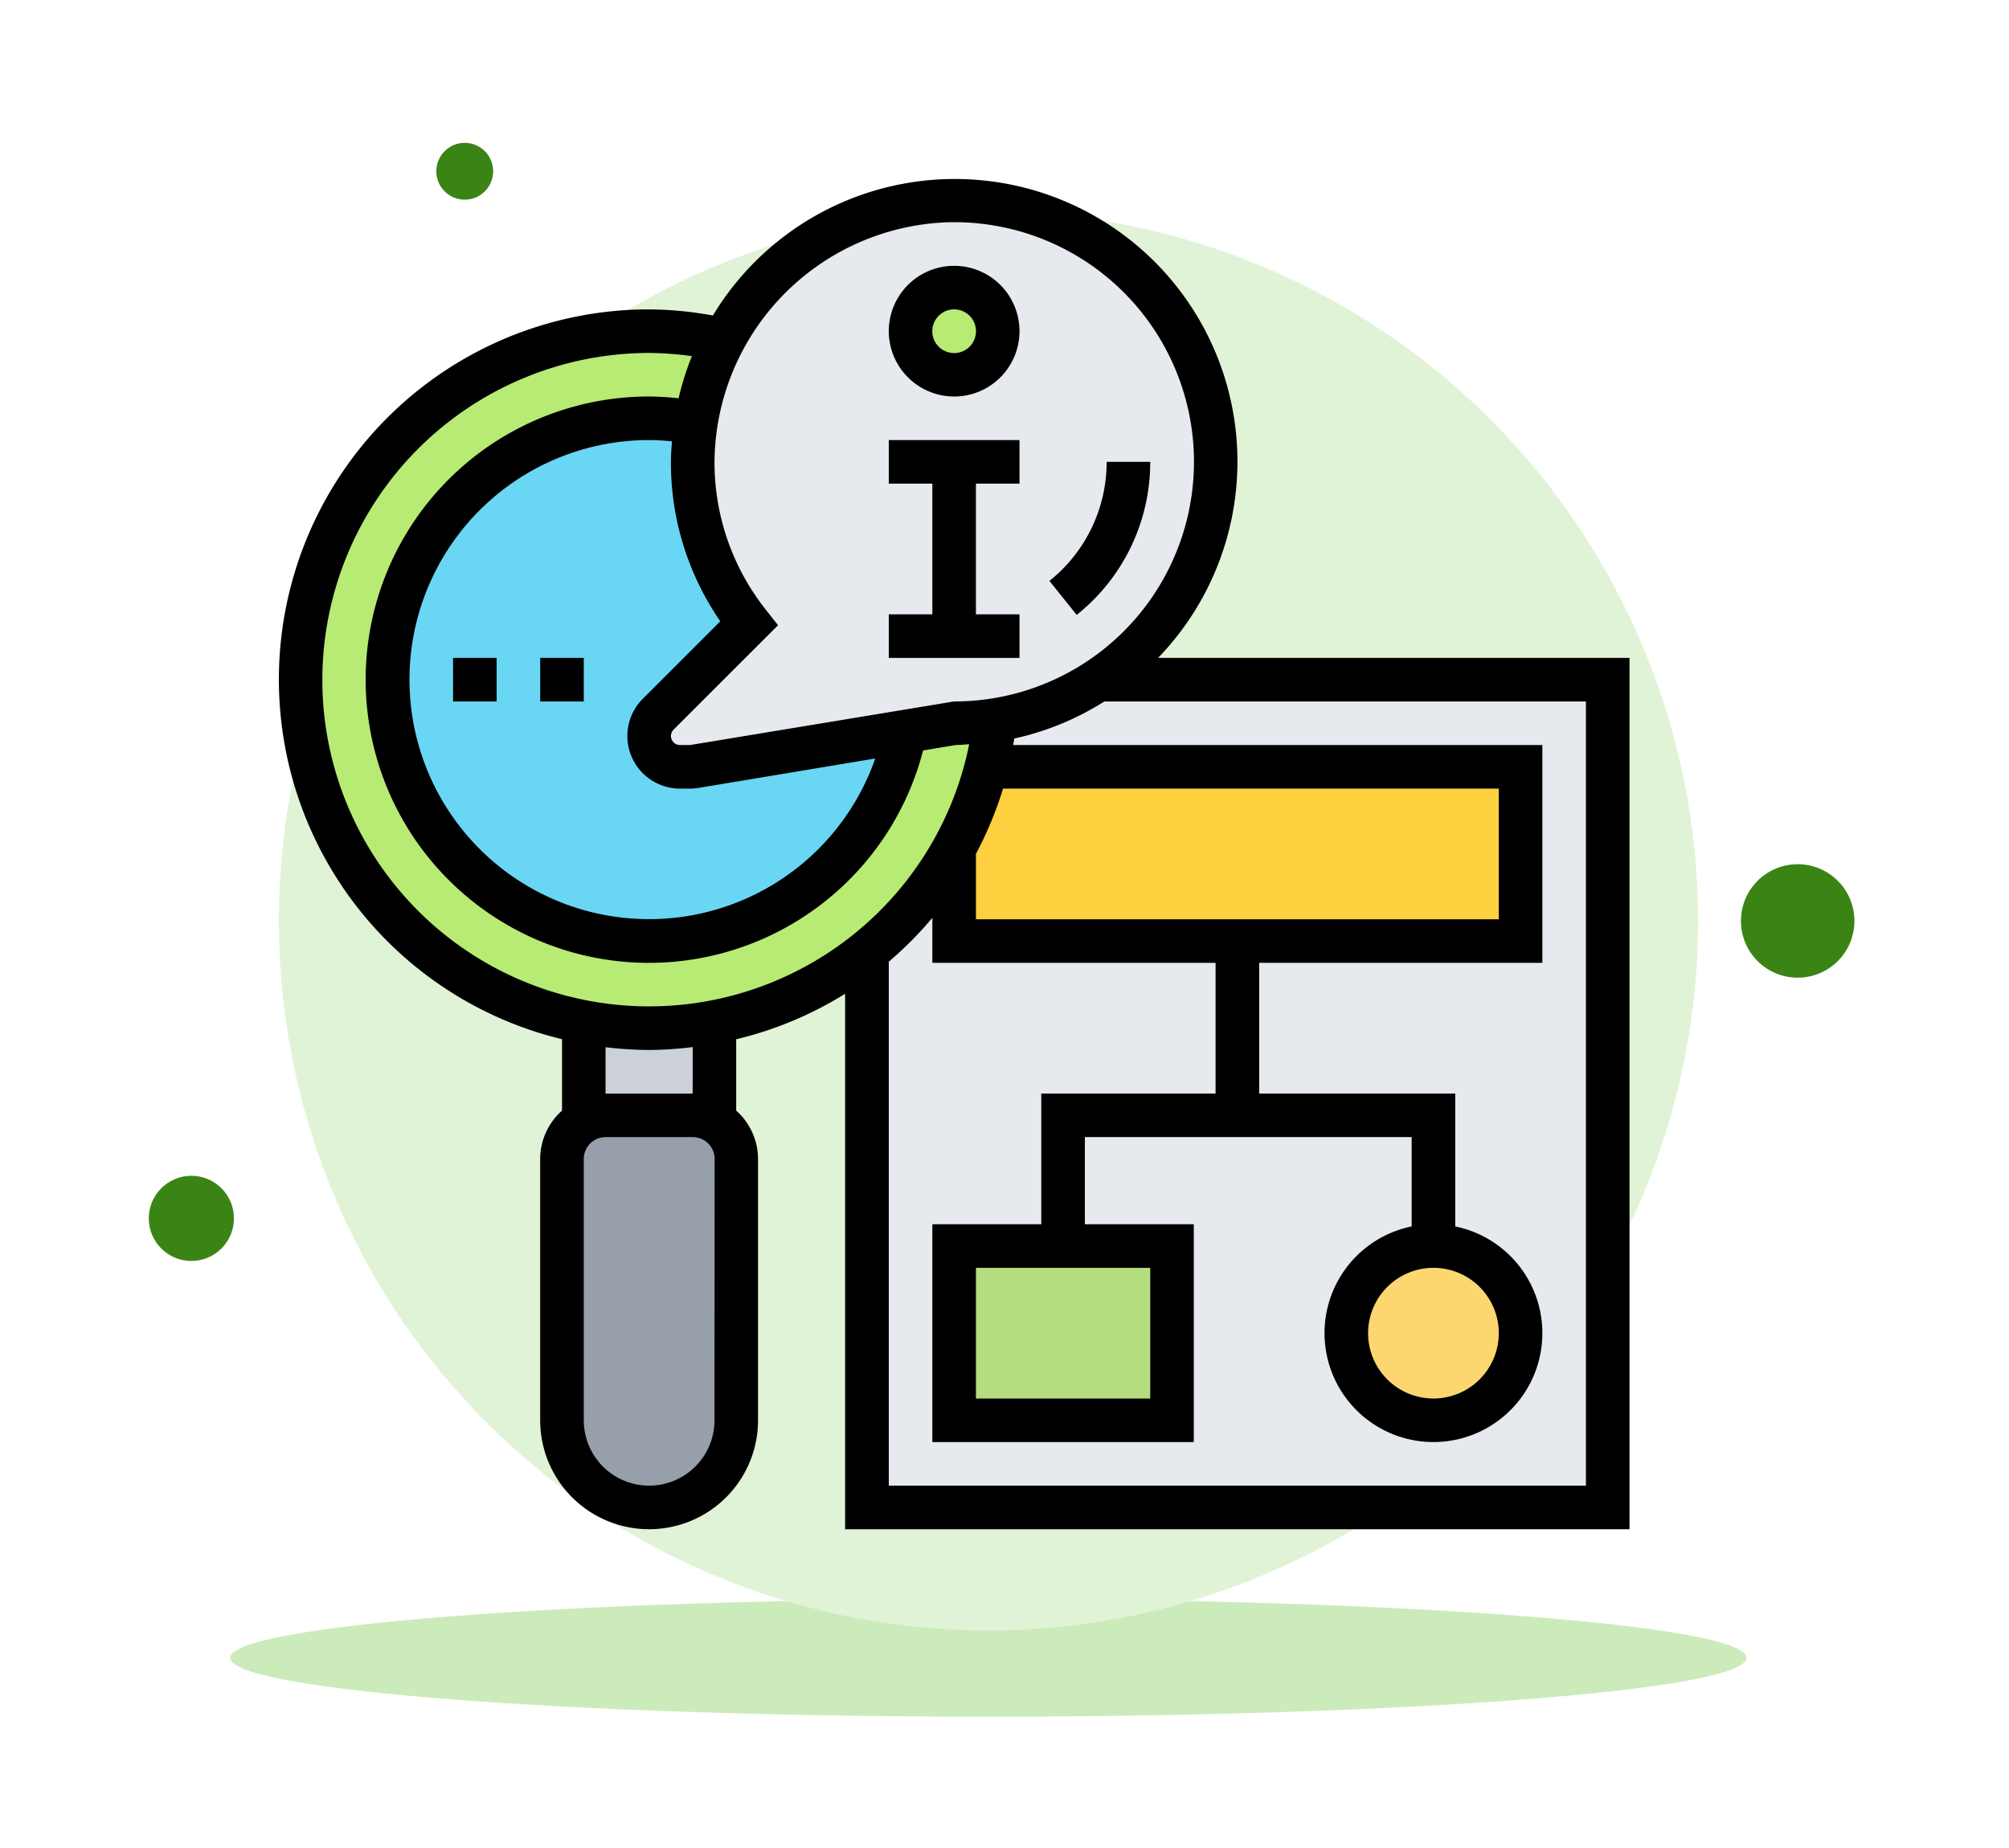 <svg xmlns="http://www.w3.org/2000/svg" xmlns:xlink="http://www.w3.org/1999/xlink" width="137.906" height="126.857" viewBox="0 0 137.906 126.857"><defs><filter id="a" x="6.803" y="100.776" width="122.086" height="26.081" filterUnits="userSpaceOnUse"><feOffset dy="3" input="SourceAlpha"/><feGaussianBlur stdDeviation="3" result="b"/><feFlood flood-opacity="0.161"/><feComposite operator="in" in2="b"/><feComposite in="SourceGraphic"/></filter><filter id="c" x="10.136" y="5.518" width="115.421" height="115.421" filterUnits="userSpaceOnUse"><feOffset dy="3" input="SourceAlpha"/><feGaussianBlur stdDeviation="3" result="d"/><feFlood flood-opacity="0.161"/><feComposite operator="in" in2="d"/><feComposite in="SourceGraphic"/></filter><filter id="e" x="108.889" y="48.72" width="29.017" height="29.017" filterUnits="userSpaceOnUse"><feOffset dy="3" input="SourceAlpha"/><feGaussianBlur stdDeviation="3" result="f"/><feFlood flood-opacity="0.161"/><feComposite operator="in" in2="f"/><feComposite in="SourceGraphic"/></filter><filter id="g" x="0" y="70.519" width="26.268" height="26.268" filterUnits="userSpaceOnUse"><feOffset dy="3" input="SourceAlpha"/><feGaussianBlur stdDeviation="3" result="h"/><feFlood flood-opacity="0.161"/><feComposite operator="in" in2="h"/><feComposite in="SourceGraphic"/></filter><filter id="i" x="20.136" y="0" width="23.519" height="23.519" filterUnits="userSpaceOnUse"><feOffset dy="3" input="SourceAlpha"/><feGaussianBlur stdDeviation="3" result="j"/><feFlood flood-opacity="0.161"/><feComposite operator="in" in2="j"/><feComposite in="SourceGraphic"/></filter></defs><g transform="translate(-409.301 -2543.853)"><g transform="translate(-788.467 -2086.25)"><g transform="matrix(1, 0, 0, 1, 1197.77, 4630.1)" filter="url(#a)"><path d="M52.043,0c28.743,0,52.043,1.809,52.043,4.04s-23.3,4.04-52.043,4.04S0,6.272,0,4.04,23.3,0,52.043,0Z" transform="translate(15.8 106.78)" fill="#ccebbb"/></g><g transform="matrix(1, 0, 0, 1, 1197.77, 4630.1)" filter="url(#c)"><path d="M48.71,0A48.71,48.71,0,1,1,0,48.71,48.71,48.71,0,0,1,48.71,0Z" transform="translate(19.14 11.52)" fill="#e1f3d7"/></g><g transform="matrix(1, 0, 0, 1, 1197.77, 4630.1)" filter="url(#e)"><circle cx="3.895" cy="3.895" r="3.895" transform="translate(117.89 60.23) rotate(-45)" fill="#3a8416"/></g><g transform="matrix(1, 0, 0, 1, 1197.77, 4630.1)" filter="url(#g)"><circle cx="2.923" cy="2.923" r="2.923" transform="translate(9 80.65) rotate(-45)" fill="#3a8416"/></g><g transform="matrix(1, 0, 0, 1, 1197.77, 4630.1)" filter="url(#i)"><circle cx="1.951" cy="1.951" r="1.951" transform="translate(29.14 8.76) rotate(-45)" fill="#3a8416"/></g><g transform="translate(1215.904 4641.37)"><path d="M43.912,24s0,.015-.015,0a17.551,17.551,0,0,1-7.089,2.767,25.4,25.4,0,0,1-.6,3.215l-2.243,5.593A23.784,23.784,0,0,1,28,42.679v38.15H78.847V24Z" transform="translate(13.378 11.396)" fill="#e6e9ed"/><circle cx="6.047" cy="6.047" r="6.047" transform="translate(74.145 74.138)" fill="#fcd770"/><path d="M46.955,50V61.964H32V50H46.955Z" transform="translate(15.36 24.279)" fill="#b4dd7f"/><path d="M70.888,28V39.964H32V33.608l-.015-.015A23.4,23.4,0,0,0,34.233,28H70.888Z" transform="translate(15.355 13.378)" fill="#fcd03e"/><path d="M41.763,37.667a17.584,17.584,0,0,1-2.826.224l-3.35.553L21.17,40.852a2.9,2.9,0,0,1-.359.03h-.7a2.115,2.115,0,0,1-1.5-3.6l6.236-6.236A17.879,17.879,0,0,1,20.991,19.93a17.578,17.578,0,0,1,2.139-8.375A17.924,17.924,0,1,1,48.867,34.9s0,.015-.015,0A17.551,17.551,0,0,1,41.763,37.667Z" transform="translate(8.423 0.496)" fill="#e6e9ed"/><path d="M16.5,46.121h5.982a2.953,2.953,0,0,1,1.5.417V39.719a24.2,24.2,0,0,1-8.973,0V46.54A2.939,2.939,0,0,1,16.5,46.121Z" transform="translate(6.937 19.185)" fill="#ccd1d9"/><path d="M25.964,46.991V64.937a5.982,5.982,0,0,1-11.964,0V46.991A3,3,0,0,1,16.991,44h5.982A3,3,0,0,1,25.964,46.991Z" transform="translate(6.441 21.306)" fill="#969faa"/><path d="M30.414,55.437a24.244,24.244,0,0,1-8.973,0A23.931,23.931,0,0,1,25.928,8a23.649,23.649,0,0,1,5.085.553l.045.03a17.475,17.475,0,0,0-1.929,5.7,18.867,18.867,0,0,0-3.2-.3,17.946,17.946,0,1,0,17.587,21.49l3.35-.553a17.585,17.585,0,0,0,2.826-.224,25.4,25.4,0,0,1-.6,3.215A23.4,23.4,0,0,1,46.85,43.5,23.852,23.852,0,0,1,30.414,55.437Z" transform="translate(0.495 3.468)" fill="#b7eb74"/><ellipse cx="3.168" cy="2.88" rx="3.168" ry="2.88" transform="translate(44.196 8.481)" fill="#b7eb74"/><path d="M27.116,35.9,41.533,33.49A17.943,17.943,0,1,1,23.946,12a18.868,18.868,0,0,1,3.2.3,17.629,17.629,0,0,0-.209,2.677A17.879,17.879,0,0,0,30.8,26.088l-6.236,6.236a2.115,2.115,0,0,0,1.5,3.6h.7A2.9,2.9,0,0,0,27.116,35.9Z" transform="translate(2.477 5.45)" fill="#69d6f4"/><path d="M33.486,13.973A4.486,4.486,0,1,0,29,9.486,4.492,4.492,0,0,0,33.486,13.973Zm0-5.982a1.5,1.5,0,1,1-1.5,1.5A1.5,1.5,0,0,1,33.486,7.991Z" transform="translate(13.874 1.982)"/><path d="M37.973,24.964H34.982V15.991h2.991V13H29v2.991h2.991v8.973H29v2.991h8.973Z" transform="translate(13.874 5.946)"/><path d="M61.36,33.9A19.4,19.4,0,1,0,30.8,10.393a25.476,25.476,0,0,0-4.374-.42,25.409,25.409,0,0,0-5.982,50.106v4.9a4.461,4.461,0,0,0-1.5,3.32V86.243a7.477,7.477,0,1,0,14.955,0V68.3a4.463,4.463,0,0,0-1.5-3.32V60.084a25.3,25.3,0,0,0,7.477-3.124V93.72H93.72V33.9ZM46.744,4a16.451,16.451,0,1,1,.616,32.89L29.239,39.883h-.7a.62.62,0,0,1-.438-1.057l7.171-7.169-.823-1.044a16.279,16.279,0,0,1-3.538-10.18A16.59,16.59,0,0,1,46.744,4Zm2.112,47.845V47.354a25.193,25.193,0,0,0,1.859-4.48H84.748v8.973ZM31.308,31.388l-5.322,5.321a3.611,3.611,0,0,0,2.553,6.164h.7a3.771,3.771,0,0,0,.594-.049l12.112-2.017A16.445,16.445,0,1,1,26.423,18.946a15.574,15.574,0,0,1,1.567.087c-.034.464-.072.926-.072,1.4A19.2,19.2,0,0,0,31.308,31.388ZM3.991,35.4A22.458,22.458,0,0,1,26.423,12.964a22.232,22.232,0,0,1,2.937.221,19.317,19.317,0,0,0-.915,2.894,18.637,18.637,0,0,0-2.022-.124,19.441,19.441,0,1,0,18.806,24.3l2.257-.375c.307,0,.606-.036.908-.052A22.422,22.422,0,0,1,3.991,35.4ZM30.91,86.243a4.486,4.486,0,1,1-8.973,0V68.3a1.5,1.5,0,0,1,1.5-1.5h5.982a1.5,1.5,0,0,1,1.5,1.5Zm-1.5-22.432H23.432V60.628a25.63,25.63,0,0,0,2.991.191,25.346,25.346,0,0,0,2.991-.2ZM90.729,90.729H42.874V54.758a25.513,25.513,0,0,0,2.991-3.012v3.091H65.306V63.81H53.342v8.973H45.865V87.738H63.811V72.783H56.333V66.8H78.766v6.133a7.477,7.477,0,1,0,2.991,0V63.81H68.3V54.837H87.738V39.883H51.413c.027-.148.048-.3.072-.446a19.307,19.307,0,0,0,6.187-2.545H90.729ZM60.82,75.774v8.973H48.856V75.774Zm19.441,0a4.486,4.486,0,1,1-4.486,4.486A4.492,4.492,0,0,1,80.261,75.774Z" transform="translate(0 0)"/><path d="M13,23h2.991v2.991H13Z" transform="translate(5.946 10.901)"/><path d="M9,23h2.991v2.991H9Z" transform="translate(3.964 10.901)"/><path d="M43.292,14H40.3a10.426,10.426,0,0,1-3.926,8.173l1.871,2.334A13.405,13.405,0,0,0,43.292,14Z" transform="translate(17.528 6.441)"/></g></g></g></svg>